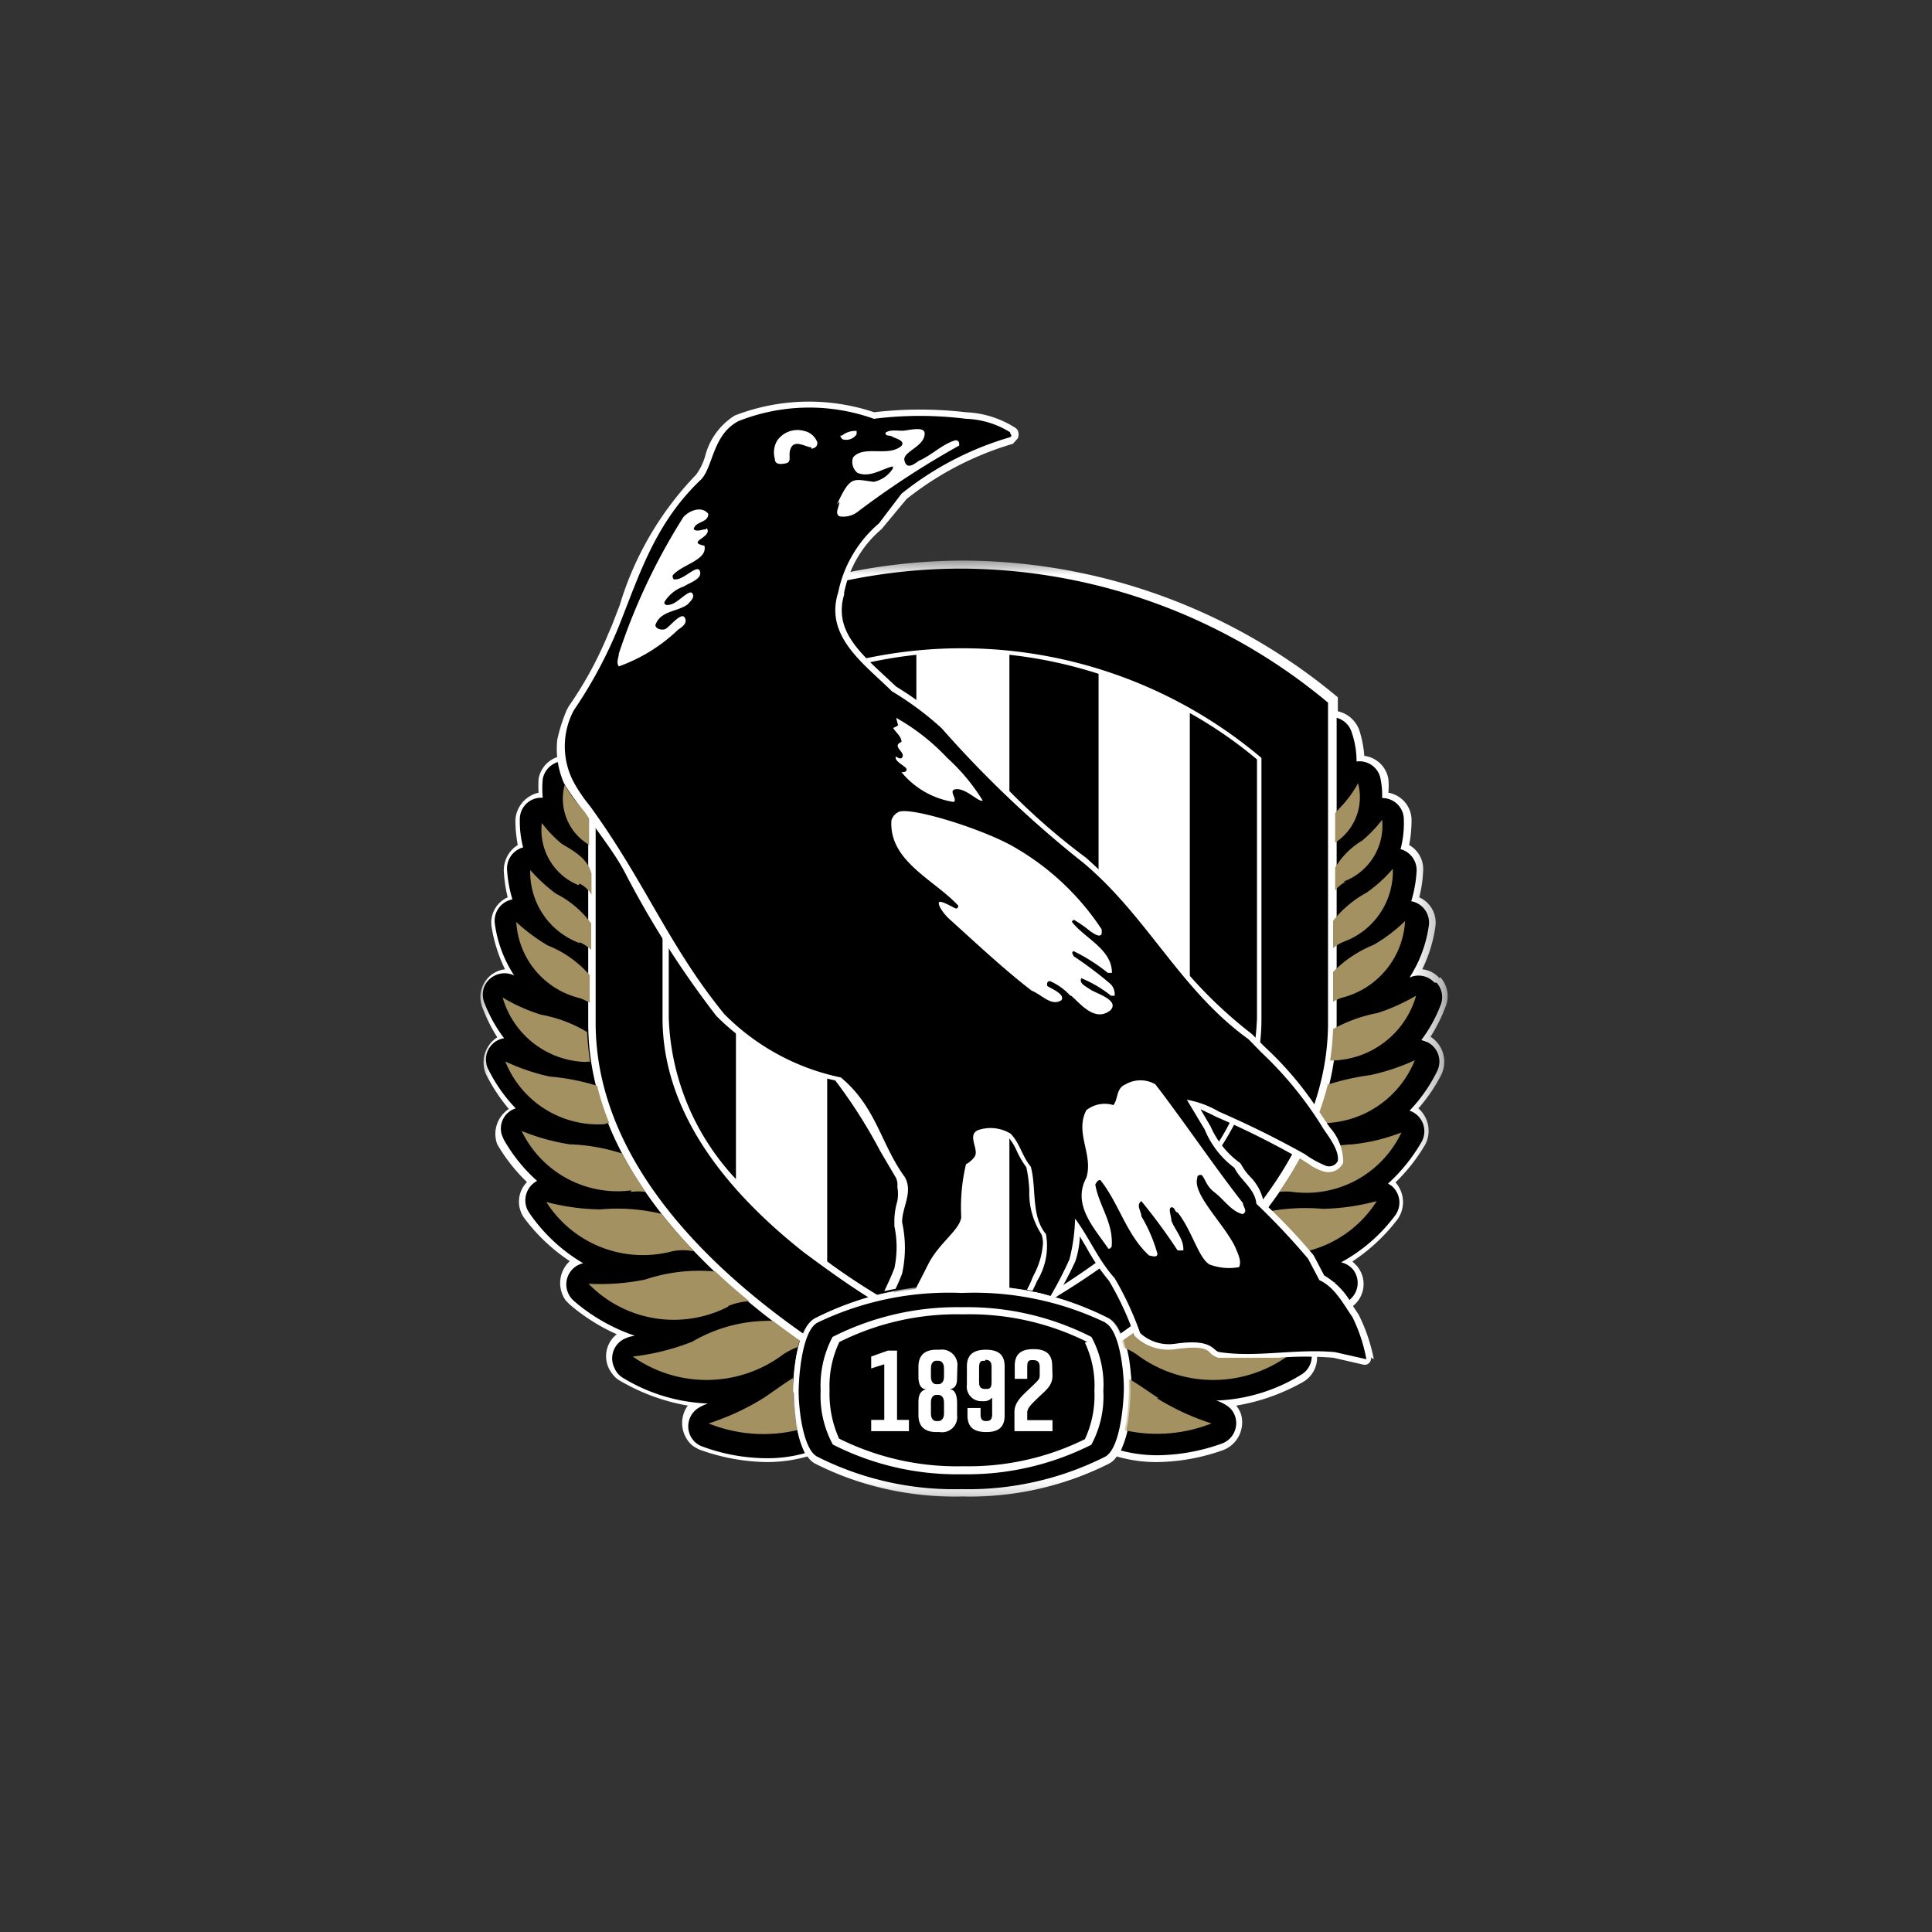 <svg id="Layer_1" data-name="Layer 1" xmlns="http://www.w3.org/2000/svg" xmlns:xlink="http://www.w3.org/1999/xlink" viewBox="-7.5 -7.5 65 65"><rect x="-7.5" y="-7.5" width="65" height="65" fill="#333333" stroke="none"/><defs><style>.cls-1{fill:#fff;}.cls-2{mask:url(#mask);}.cls-3{fill:#a39161;}.cls-4{mask:url(#mask-2);}.cls-5{fill:none;}</style><mask id="mask" x="8.5" y="11.34" width="32.67" height="31.51" maskUnits="userSpaceOnUse"><g id="b"><path id="a" class="cls-1" d="M8.5,11.34V42.85H41.17V11.34Z"/></g></mask><mask id="mask-2" x="19.18" y="35.74" width="11.36" height="7.11" maskUnits="userSpaceOnUse"><g id="d"><path id="c" class="cls-1" d="M30.54,42.85H19.18V35.74H30.54Z"/></g></mask></defs><title>collingwood-magpies</title><g class="cls-2"><path class="cls-1" d="M40.93,25.41a.89.89,0,0,0-.58-.3,4.78,4.78,0,0,0,.44-1.42.93.93,0,0,0-.54-1,4.35,4.35,0,0,0,.13-.88.93.93,0,0,0-.47-.88h0a4.44,4.44,0,0,0,.08-.84.94.94,0,0,0-.78-.92,2.4,2.4,0,0,0,0-.46.94.94,0,0,0-.81-.78,3.72,3.72,0,0,0-.17-.87,1,1,0,0,0-.72-.63v-.47a19.75,19.75,0,0,0-12.57-4.6,19.49,19.49,0,0,0-12.57,4.6v.47a.92.92,0,0,0-.76.64,3.48,3.48,0,0,0-.18.86.94.94,0,0,0-.81.78,3.59,3.59,0,0,0,0,.46,1,1,0,0,0-.78.92,4.44,4.44,0,0,0,.08.84h0a1,1,0,0,0-.47.88,4.91,4.91,0,0,0,.13.88.93.93,0,0,0-.54,1,5.11,5.11,0,0,0,.45,1.42.94.94,0,0,0-.82,1.05,1.05,1.05,0,0,0,.06.24,5.59,5.59,0,0,0,.5,1,1,1,0,0,0-.37,1.26,5.88,5.88,0,0,0,.76,1.15A1,1,0,0,0,9.23,31a5.79,5.79,0,0,0,1,1.27.94.94,0,0,0-.07,1.24,6.15,6.15,0,0,0,1.51,1.42,1,1,0,0,0-.13,1.33l.13.13a6.5,6.5,0,0,0,1.58,1,.94.94,0,0,0-.15,1.33.78.78,0,0,0,.27.24,6.8,6.8,0,0,0,2.27.83,1,1,0,0,0,.14,1.33,1.12,1.12,0,0,0,.28.16,6.89,6.89,0,0,0,2.24.41,5,5,0,0,0,1.4-.2.71.71,0,0,0,.25.24h0a10.37,10.37,0,0,0,4.94,1.11,10.37,10.37,0,0,0,4.94-1.11.66.66,0,0,0,.24-.23,4.77,4.77,0,0,0,1.37.19,6.84,6.84,0,0,0,2.23-.41,1,1,0,0,0,.58-1.21,1,1,0,0,0-.16-.28A6.8,6.8,0,0,0,36.33,39a.94.94,0,0,0,.35-1.3,1,1,0,0,0-.23-.27,6.5,6.5,0,0,0,1.58-1,.94.94,0,0,0,.12-1.34L38,34.94a6.17,6.17,0,0,0,1.52-1.42,1,1,0,0,0-.07-1.24,6.1,6.1,0,0,0,1-1.27,1,1,0,0,0-.23-1.22A5.46,5.46,0,0,0,41,28.64a1,1,0,0,0-.37-1.26,5.59,5.59,0,0,0,.5-1,.94.94,0,0,0-.17-1"/></g><path class="cls-1" d="M30.22,41.22l0-.07,0,.07m0,.09h0M30.39,38l0-.1,0,.1m-11-.1,0,.1,0-.1"/><path d="M19.18,39.3a7,7,0,0,1,.09-1.06,4.29,4.29,0,0,1,.14-.62c-3.4-2.4-7.12-6.09-7.12-10.69V16.63a.73.73,0,0,0-.55.48,3,3,0,0,0-.17,1,.74.74,0,0,0-.81.6,3.35,3.35,0,0,0,0,.63.72.72,0,0,0-.77.67v0a3.47,3.47,0,0,0,.11,1,.73.73,0,0,0-.54.75,4.32,4.32,0,0,0,.18,1,.73.73,0,0,0-.59.83,4.2,4.2,0,0,0,.65,1.73.74.74,0,0,0-1,.36.75.75,0,0,0,0,.57,4.81,4.81,0,0,0,.66,1.18.72.72,0,0,0-.6.83.57.57,0,0,0,.07.22,5.29,5.29,0,0,0,.92,1.31.71.71,0,0,0-.46.91l.06.14a5.47,5.47,0,0,0,1.12,1.39.74.74,0,0,0-.31,1l.07.11A5.68,5.68,0,0,0,12.12,35h0a.73.73,0,0,0-.55.87.76.76,0,0,0,.24.4,6.13,6.13,0,0,0,2.05,1.17,1.11,1.11,0,0,0-.3.08.73.73,0,0,0-.39,1,.71.71,0,0,0,.31.35,5.92,5.92,0,0,0,2.84.85,1.5,1.5,0,0,0-.34.16.73.73,0,0,0-.21,1,.7.7,0,0,0,.37.29,6.29,6.29,0,0,0,2.15.39,4.63,4.63,0,0,0,1.29-.17,3.38,3.38,0,0,1-.28-.95,9.3,9.3,0,0,1-.09-1.05M40.76,25.56a.72.72,0,0,0-.84-.17,4.31,4.31,0,0,0,.65-1.74.73.73,0,0,0-.59-.83,4.32,4.32,0,0,0,.18-1,.73.73,0,0,0-.54-.75,3.43,3.43,0,0,0,.11-1,.72.72,0,0,0-.73-.72h0a2.77,2.77,0,0,0-.05-.63.72.72,0,0,0-.81-.6,3,3,0,0,0-.17-1,.72.72,0,0,0-.5-.47V26.93c0,4.61-3.72,8.29-7.13,10.69a4.34,4.34,0,0,1,.15.62,9.3,9.3,0,0,1,.09,1,9,9,0,0,1-.09,1.06,3.36,3.36,0,0,1-.28,1,4.72,4.72,0,0,0,1.24.16,6.55,6.55,0,0,0,2.15-.39.73.73,0,0,0,.45-.93.68.68,0,0,0-.29-.36,1.33,1.33,0,0,0-.34-.16,5.83,5.83,0,0,0,2.84-.86.72.72,0,0,0,.27-1,.76.76,0,0,0-.34-.3,1.68,1.68,0,0,0-.32-.09,5.8,5.8,0,0,0,2.06-1.16.73.73,0,0,0,.09-1,.75.75,0,0,0-.4-.24h0a5.59,5.59,0,0,0,1.82-1.58.73.73,0,0,0-.13-1l-.11-.07a5.8,5.8,0,0,0,1.12-1.39.73.73,0,0,0-.26-1,.42.42,0,0,0-.14-.06,5.29,5.29,0,0,0,.92-1.31.73.73,0,0,0-.32-1l-.2-.07a4.81,4.81,0,0,0,.65-1.18.72.72,0,0,0-.14-.75"/><path class="cls-3" d="M17,36.44a2.05,2.05,0,0,1,.71-.16q-.59-.48-1.14-1a5.73,5.73,0,0,0-2.37.27,7.56,7.56,0,0,1-1.9.14,4,4,0,0,0,4.7.77M15.11,34.6a1.81,1.81,0,0,1,.74,0c-.38-.41-.75-.83-1.09-1.26a6.38,6.38,0,0,0-2.08-.15,7.69,7.69,0,0,1-1.8-.25,3.85,3.85,0,0,0,4.23,1.66m-1.38-2a1.84,1.84,0,0,1,.49,0c-.28-.41-.55-.85-.79-1.29A6.29,6.29,0,0,0,11.67,31a7.26,7.26,0,0,1-1.62-.45,3.58,3.58,0,0,0,3.68,2m-.83-2.26H13a9.27,9.27,0,0,1-.41-1.26A7.55,7.55,0,0,0,11,28.72a6.78,6.78,0,0,1-1.5-.51,3.36,3.36,0,0,0,3.36,2.11m-.63-2.1.12,0c-.05-.35-.08-.69-.1-1a4.57,4.57,0,0,0-1.54-.58,5.91,5.91,0,0,1-1.3-.58,3,3,0,0,0,2.82,2.17M12,26.08a1.55,1.55,0,0,1,.34.16v-.93a3.63,3.63,0,0,0-1.41-1,6.08,6.08,0,0,1-1.06-.79A2.8,2.8,0,0,0,12,26.08m0-1.88a1.31,1.31,0,0,1,.39.26v-.89a3.3,3.3,0,0,0-1.18-1,5.4,5.4,0,0,1-.87-.8,2.54,2.54,0,0,0,1.66,2.46m0-2a.94.94,0,0,1,.4.37v-.71c-.14-.52-.6-.76-1-1a4.28,4.28,0,0,1-.67-.7,2,2,0,0,0,1.23,2.09m.36-1.33,0,0v-1c-.11-.12-.23-.23-.33-.35a3.82,3.82,0,0,1-.49-.7,1.8,1.8,0,0,0,.78,2M35.52,35.53a5.74,5.74,0,0,0-2.3-.28c-.38.36-.77.7-1.16,1a2,2,0,0,1,.66.16,4.06,4.06,0,0,0,4.71-.77,7.63,7.63,0,0,1-1.91-.14M35,33.31a14.72,14.72,0,0,1-1.1,1.27,2,2,0,0,1,.68,0,3.86,3.86,0,0,0,4.24-1.67,7.63,7.63,0,0,1-1.81.26,6.85,6.85,0,0,0-2,.12m1.32-2a13.39,13.39,0,0,1-.79,1.31,1.94,1.94,0,0,1,.44,0,3.54,3.54,0,0,0,3.67-2A6.26,6.26,0,0,1,38,31a7.14,7.14,0,0,0-1.7.3M37.17,29a10.07,10.07,0,0,1-.42,1.28h0a3.37,3.37,0,0,0,3.35-2.11,7.1,7.1,0,0,1-1.5.5,8.52,8.52,0,0,0-1.46.33m3-3a6.58,6.58,0,0,1-1.29.58,5.09,5.09,0,0,0-1.5.54,9.28,9.28,0,0,1-.1,1.06h.07a3,3,0,0,0,2.82-2.17m-.37-2.52a5.35,5.35,0,0,1-1.06.8,4,4,0,0,0-1.36.91v1a1.57,1.57,0,0,1,.29-.13,2.82,2.82,0,0,0,2.13-2.55m-.41-1.79a4.79,4.79,0,0,1-.88.8,3.68,3.68,0,0,0-1.13.95v.92a1.44,1.44,0,0,1,.34-.21,2.52,2.52,0,0,0,1.67-2.46m-1.66.43A2,2,0,0,0,39,20.08a4.28,4.28,0,0,1-.67.7,2.64,2.64,0,0,0-.91.91v.77a1,1,0,0,1,.35-.29m.42-3.32a3.82,3.82,0,0,1-.49.7l-.28.3v1a1.82,1.82,0,0,0,.77-2M31.48,39.54c-.32-.2-.63-.44-1-.65,0,.23,0,.39,0,.4a7,7,0,0,1-.09,1.06,2.56,2.56,0,0,0-.05.27,5,5,0,0,0,2.92-.23,8.33,8.33,0,0,1-1.84-.85m2.42-1.9a5.16,5.16,0,0,0-2.65-.71c-.31.24-.63.47-.95.69a.79.79,0,0,1,.06.22,2,2,0,0,1,.43.22,4.3,4.3,0,0,0,5.07.08,8,8,0,0,1-2-.5M19.27,40.35a9.28,9.28,0,0,1-.09-1.06s0-.18,0-.43c-.35.22-.68.47-1,.68a8.33,8.33,0,0,1-1.84.85,4.94,4.94,0,0,0,3,.22c0-.09,0-.17-.05-.26m.15-2.73c-.32-.22-.63-.45-.94-.68a5.08,5.08,0,0,0-2.71.7,8,8,0,0,1-2,.5,4.3,4.3,0,0,0,5.07-.08,2.38,2.38,0,0,1,.48-.24,1.52,1.52,0,0,1,.06-.2"/><path d="M23.33,35.83V14.53a15.53,15.53,0,0,0-3,.63V34.94c.58.43,1.15.8,1.69,1.13a11.15,11.15,0,0,1,1.35-.24m9.16-3.65a8.36,8.36,0,0,0,2.26-5.43v-8.7a14.62,14.62,0,0,0-2.26-1.56ZM15,18.05v8.7a8.32,8.32,0,0,0,2.26,5.42V16.48A13.87,13.87,0,0,0,15,18.05m12.77,18c.58-.36,1.14-.73,1.69-1.13V15.17a15.09,15.09,0,0,0-3-.64v21.3a9.49,9.49,0,0,1,1.35.25"/><path d="M24.86,11.63a19.09,19.09,0,0,0-12.32,4.51V26.91c0,4.51,3.63,8.11,7,10.47a1.07,1.07,0,0,1,.42-.53,9.93,9.93,0,0,1,1.76-.7c-.75-.47-1.48-1-2.18-1.52-3.15-2.49-4.75-5.14-4.75-7.88V18l0,0a15.6,15.6,0,0,1,20.15,0l0,0v8.79c0,2.74-1.6,5.39-4.75,7.88A25.68,25.68,0,0,1,28,36.15a9.93,9.93,0,0,1,1.76.7,1.07,1.07,0,0,1,.42.53c3.33-2.35,7-6,7-10.47V16.14a19.35,19.35,0,0,0-12.32-4.51"/><path class="cls-1" d="M38.72,38.23a5.77,5.77,0,0,0-.51-1.5l0,0L38,36.41a2.51,2.51,0,0,0-.95-1l-.35-.67,0,0a19.51,19.51,0,0,0-1.52-1.62L35,32.88a1.65,1.65,0,0,0-.43-.78,1.9,1.9,0,0,1-.31-.42.26.26,0,0,0-.09-.09,3,3,0,0,1-.94-1.19l-.34-.58.32.15.22.11A28.31,28.31,0,0,1,36,31.35l.28.15.25.16a1.64,1.64,0,0,0,.53.26.55.55,0,0,0,.63-.3v-.05a1.75,1.75,0,0,0-.45-1.14l-.07-.1-.26-.39a11.31,11.31,0,0,0-1.85-2.21l-.44-.44,0,0a15,15,0,0,1-3-3.1,18.45,18.45,0,0,0-2.58-2.83h0a22,22,0,0,1-3.42-3.15l-1.29-1.35a10.82,10.82,0,0,0-1.68-1.26l-.43-.4c-.72-.67-1.4-1.31-1.4-2.16a1.71,1.71,0,0,1,.08-.53l0-.07a3.77,3.77,0,0,1,1.26-2.14l0,0L23,9.29a10.52,10.52,0,0,1,3.58-1.86h0l.16-.18a.32.32,0,0,0,0-.27h0a.27.27,0,0,0-.07-.08A3.34,3.34,0,0,0,25,6.37a13.31,13.31,0,0,0-3.09,0,6.9,6.9,0,0,0-4.69.11,2.28,2.28,0,0,0-1,1.38,2,2,0,0,1-.3.61,10.78,10.78,0,0,0-2.57,4.39l-.27.7-.11.25a12.74,12.74,0,0,1-1.34,2.46l-.06.11a5.69,5.69,0,0,0-.32,1,2.87,2.87,0,0,0,.22,1.46,6.89,6.89,0,0,0,.72,1c.51.8,1,1.34,1.41,2.16a31.92,31.92,0,0,0,3,4.68h0a8,8,0,0,0,4,2.17,16.94,16.94,0,0,1,1.51,2.37l.53.9a.55.55,0,0,1,.05.31,1.33,1.33,0,0,1,0,.48,2.51,2.51,0,0,0-.1.61h0v.23a3.41,3.41,0,0,1,0,1.42c-.1.26-.22.52-.34.77a9.88,9.88,0,0,1,1.25-.2l.35-.69a4.25,4.25,0,0,1,.62-.84,1.65,1.65,0,0,0,.52-.84,6.23,6.23,0,0,1,.25-1.64.85.85,0,0,0,.26-.24.44.44,0,0,0,.09-.28,1.06,1.06,0,0,0-.05-.31.64.64,0,0,1,0-.2,0,0,0,0,1,0-.05,1.09,1.09,0,0,1,.87.09,2,2,0,0,1,.31.51,3.1,3.1,0,0,0,.31.52,4.61,4.61,0,0,1,.1.78,2.54,2.54,0,0,0,.41,1.48.93.93,0,0,1,.05.29,2.65,2.65,0,0,1-.27,1l-.08.16a3,3,0,0,1-.19.41c.36.07.71.14,1,.24.22-.38.44-.78.63-1.2a3,3,0,0,0,.15-.83l.2.33a6.93,6.93,0,0,0,.78,1.16,9.87,9.87,0,0,1,.84,1.8.14.14,0,0,0,.05.08,1.61,1.61,0,0,0,1.35.42c.88-.12,1.06,0,1.18.14a.61.61,0,0,0,.26.15l2,0a11.7,11.7,0,0,1,1.87,0l1,.23a.21.21,0,0,0,.26-.16.11.11,0,0,0,0-.08"/><path d="M34.32,33.35c-.38-.08-.63-.48-.94-.72s-.29-.4-.45-.6c-.09,0-.15,0-.15.11-.16.55.9,1.53,1.28,2.32.08.21.22.45.13.67a1.86,1.86,0,0,1-1-.09c-.37-.22-.59-1.15-1.07-1.75-.1,0-.09-.19-.21-.17s0,.3,0,.45c.13.33.43.63.4,1l-.19,0a19.65,19.65,0,0,0-1.22-1.66c-.19.14,0,.34,0,.51a5.21,5.21,0,0,1,.54,1.26c0,.15-.2.07-.28.06-.77-.71-1-1.73-1.64-2.54-.1,0-.13.09-.17.15.12.72.62,1.29.55,2.09,0,0-.05.09-.11.07-.48-.7-1.23-1.48-.74-2.39.24-.78-.4-1.51,0-2.27a1,1,0,0,1,.91-.17c.17-.22.08-.56.41-.7a1,1,0,0,1,1,0c1,1.3,1.92,2.68,2.95,4,0,.13.17.27,0,.36M28.51,26a2,2,0,0,0-.68-.49c-.12,0-.1.1-.1.15s.64.27.48.49c-.34.22-.65-.18-1-.32-.95-.73-1.87-1.6-2.77-2.41-.24-.22-.41-.52-.34-.57s.4.14.52.2.12-.08.12-.08c-.8-.87-2.33-1.49-2.25-2.86a.44.44,0,0,1,.22-.28c.31-.23,2.86.55,3.93,1.18a8.72,8.72,0,0,1,2.92,2.75.5.5,0,0,1,0,.17c-.07.11-.23,0-.38-.1a4,4,0,0,0-.56-.39l-.06.07c.43.56,1.35.92,1.35,1.72h-.14a6,6,0,0,0-1.15-.73c-.1.05,0,.13,0,.17a12.51,12.51,0,0,1,1.2.9A.48.48,0,0,1,30,26h-.12a4.13,4.13,0,0,0-1-.59c-.08.17.11.25.3.38s1,.36.68.7c-.52.41-1-.21-1.32-.49m-5.83-9.12-.06-.23A7.22,7.22,0,0,1,24.37,18a6.63,6.63,0,0,1,1.19,1.43c-.1.09-.53-.39-.87-.38s.06.36-.11.43a2.83,2.83,0,0,1-1.75-1c.06,0,.18,0,.17-.1s-.43-.26-.36-.43c0,0,.11.09.19.06.2-.19-.37-.39,0-.55,0-.19-.21-.33-.28-.47a.7.7,0,0,0,.17-.09M19.8,7.55c-.17,0-.54-.26-.68,0s.06.49-.19.54-.36,0-.36-.15a.78.78,0,0,1,.08-.62A.83.83,0,0,1,19.56,7a.6.6,0,0,1,.44.39c0,.13-.07.18-.2.21m-3.52,2.67c.21.31-.72.46-.08.59.11.49-.75.62-1.07,1,0,.06,0,.16.11.13.29,0,.73-.53.81-.27s-.34.38-.54.51a1.23,1.23,0,0,0-.66.53c0,.14.17.09.24.07.25-.08.6-.51.7-.37s-.06.26-.15.37c-.35.26-.92.21-1.09.7,0,.12.21.19.34.13s.52-.57.64-.39-.07.32-.21.41a5.63,5.63,0,0,1-2,1.24c-.1-.13,0-.3,0-.43a20.72,20.72,0,0,1,2.17-4.59c.2-.23.63-.39.84-.11,0,.31-.45.24-.49.52.12.09.27,0,.4,0m4.42-.84c.46-1,.55-.84,1.24-.76a1,1,0,0,0,.64-.45l0-.07c-.38.09-.77.39-1.19.22a.47.47,0,0,1-.15-.52c.36-.43,1.19,0,1.63-.39.14-.18-.22-.25-.31-.31s-.23,0-.23-.13c.16-.12.4-.06.59-.07s.72-.16.73.09c0,.46-.76.61-.68.92s.32.12.49,0c.42-.18.76-.54,1.2-.68a.11.11,0,0,1,.15.11v.06A29.26,29.26,0,0,0,21.38,9.7a.79.79,0,0,1-.64.17c-.17-.1,0-.32,0-.49m.08-2.22A.7.7,0,0,1,21.32,7v.11a.42.42,0,0,1-.47.17s-.09-.07-.07-.13M38,36.81c-.29-.41-.58-1-1.11-1.24l-.38-.72A23.51,23.51,0,0,0,34.77,33c-.05-.51-.52-.77-.74-1.21a3.05,3.05,0,0,1-1-1.29l-.6-1a3.22,3.22,0,0,1,1.08.4,32.21,32.21,0,0,1,2.89,1.43,3.3,3.3,0,0,0,.73.4.33.33,0,0,0,.38-.17c.05-.35-.28-.78-.49-1.09a12.37,12.37,0,0,0-2.07-2.55l-.45-.46c-2.29-1.65-3.39-4.12-5.55-5.93A36.7,36.7,0,0,1,24.18,17a10.32,10.32,0,0,0-1.67-1.24c-.94-.93-2.28-1.85-1.81-3.33a4.14,4.14,0,0,1,1.37-2.32l.76-1a10.54,10.54,0,0,1,3.65-1.9c.1-.05,0-.11,0-.17A3,3,0,0,0,25,6.59a12.37,12.37,0,0,0-3.1,0,6.45,6.45,0,0,0-4.56.08c-.86.46-.84,1.5-1.24,1.95-1.56,1.47-2.08,3.2-2.8,5a15,15,0,0,1-1.49,2.77,2.57,2.57,0,0,0,0,2.44,5.17,5.17,0,0,0,.54.79c1.86,2.56,2.65,4.71,4.52,7a7.73,7.73,0,0,0,3.92,2.13c1.2,1,1.34,2.24,2.15,3.35.29.51-.09,1-.09,1.52a4,4,0,0,1,0,1.73c-.07.19-.17.41-.28.64.24-.05.48-.09.73-.12.19-.36.34-.66.42-.82.37-.74,1.07-1.16,1.12-1.6A6.22,6.22,0,0,1,25,31.67a.88.88,0,0,0,.28-.24c.19-.24-.27-.74.13-.91a1.3,1.3,0,0,1,1.09.12c.32.33.39.77.68,1.11.2.74,0,1.66.51,2.27a2.25,2.25,0,0,1-.3,1.58c-.05.12-.11.24-.17.36.21,0,.42.09.62.15a13.17,13.17,0,0,0,.64-1.24,6.12,6.12,0,0,0,.19-1.37c.48.64.77,1.38,1.33,2a10.65,10.65,0,0,1,.86,1.85,1.43,1.43,0,0,0,1.17.36c1.3-.19,1.26.25,1.5.28,1.26.19,2.52-.12,3.88,0l1.06.24A5.39,5.39,0,0,0,38,36.81"/><g class="cls-4"><path class="cls-1" d="M30.45,38.24c-.13-.75-.34-1.22-.65-1.39a10.37,10.37,0,0,0-4.94-1.11,10.37,10.37,0,0,0-4.94,1.11c-.31.17-.52.64-.65,1.39a9.28,9.28,0,0,0-.09,1.06,7,7,0,0,0,.09,1.05c.13.75.34,1.22.65,1.39h0a10.37,10.37,0,0,0,4.94,1.11,10.37,10.37,0,0,0,4.94-1.11c.31-.17.52-.64.65-1.39a9.28,9.28,0,0,0,.09-1.06,7,7,0,0,0-.09-1"/></g><path d="M24.08,39.43H24c-.09,0-.18.07-.18.25v.38c0,.18.09.25.18.25h.07c.09,0,.19-.07.19-.25v-.38c0-.18-.1-.25-.19-.25m0-1.15H24c-.09,0-.18.07-.18.25v.29c0,.18.09.25.18.25h.07c.09,0,.19-.07.19-.25v-.29c0-.18-.1-.25-.19-.25m1.58,0c-.13,0-.21,0-.21.23V39c0,.19.08.23.21.23s.21,0,.21-.23v-.52c0-.18-.08-.23-.21-.23"/><path d="M29.23,41.1v0a9.27,9.27,0,0,1-4.36,1,9.2,9.2,0,0,1-4.35-1h0a3.43,3.43,0,0,1-.41-1.81,3.51,3.51,0,0,1,.4-1.81l0,0a9.27,9.27,0,0,1,4.36-1,9.2,9.2,0,0,1,4.35,1h0a3.35,3.35,0,0,1,.4,1.81,3.42,3.42,0,0,1-.4,1.81M29.7,37A10.22,10.22,0,0,0,24.86,36,10.19,10.19,0,0,0,20,37c-.5.27-.62,1.72-.63,2.26s.13,2,.63,2.25a10.19,10.19,0,0,0,4.84,1.09,10.22,10.22,0,0,0,4.84-1.09c.5-.27.62-1.72.63-2.26s-.13-2-.63-2.25"/><path d="M27.91,38.78c0,.34-.22.49-.48.74s-.37.36-.37.51v.25h.85v.37H26.63V40c0-.34.28-.56.55-.82s.3-.28.3-.42v-.27c0-.18-.09-.23-.22-.23s-.2,0-.2.23v.4h-.42v-.44c0-.4.22-.56.63-.56h0c.41,0,.63.16.63.56ZM26.3,40.12c0,.4-.21.56-.62.56h0c-.41,0-.63-.16-.63-.56v-.25h.44v.21c0,.18.06.23.19.23s.2-.05.2-.23v-.56a.36.36,0,0,1-.32.12.49.49,0,0,1-.53-.56v-.61c0-.4.23-.56.64-.56h0c.41,0,.63.16.63.56Zm-1.6-1.3c0,.17,0,.39-.26.42.24,0,.26.32.26.47v.4a.51.51,0,0,1-.59.57H24c-.4,0-.6-.2-.6-.57v-.4c0-.15,0-.42.27-.47-.23,0-.27-.25-.27-.42v-.34c0-.37.2-.57.6-.57h.12a.52.52,0,0,1,.59.57Zm-1.62,1.83H21.81v-.38h.44V38.4l-.44.14v-.4l.56-.2h.31v2.33h.4v.38Zm6-3a8.84,8.84,0,0,0-4.17-.93,8.84,8.84,0,0,0-4.17.93,3.43,3.43,0,0,0-.33,1.62,3.66,3.66,0,0,0,.32,1.63,8.88,8.88,0,0,0,4.18.93h0A8.84,8.84,0,0,0,29,40.92a3.48,3.48,0,0,0,.32-1.63A3.37,3.37,0,0,0,29,37.67Z"/><path class="cls-5" d="M0,0H50V50H0Z"/></svg>